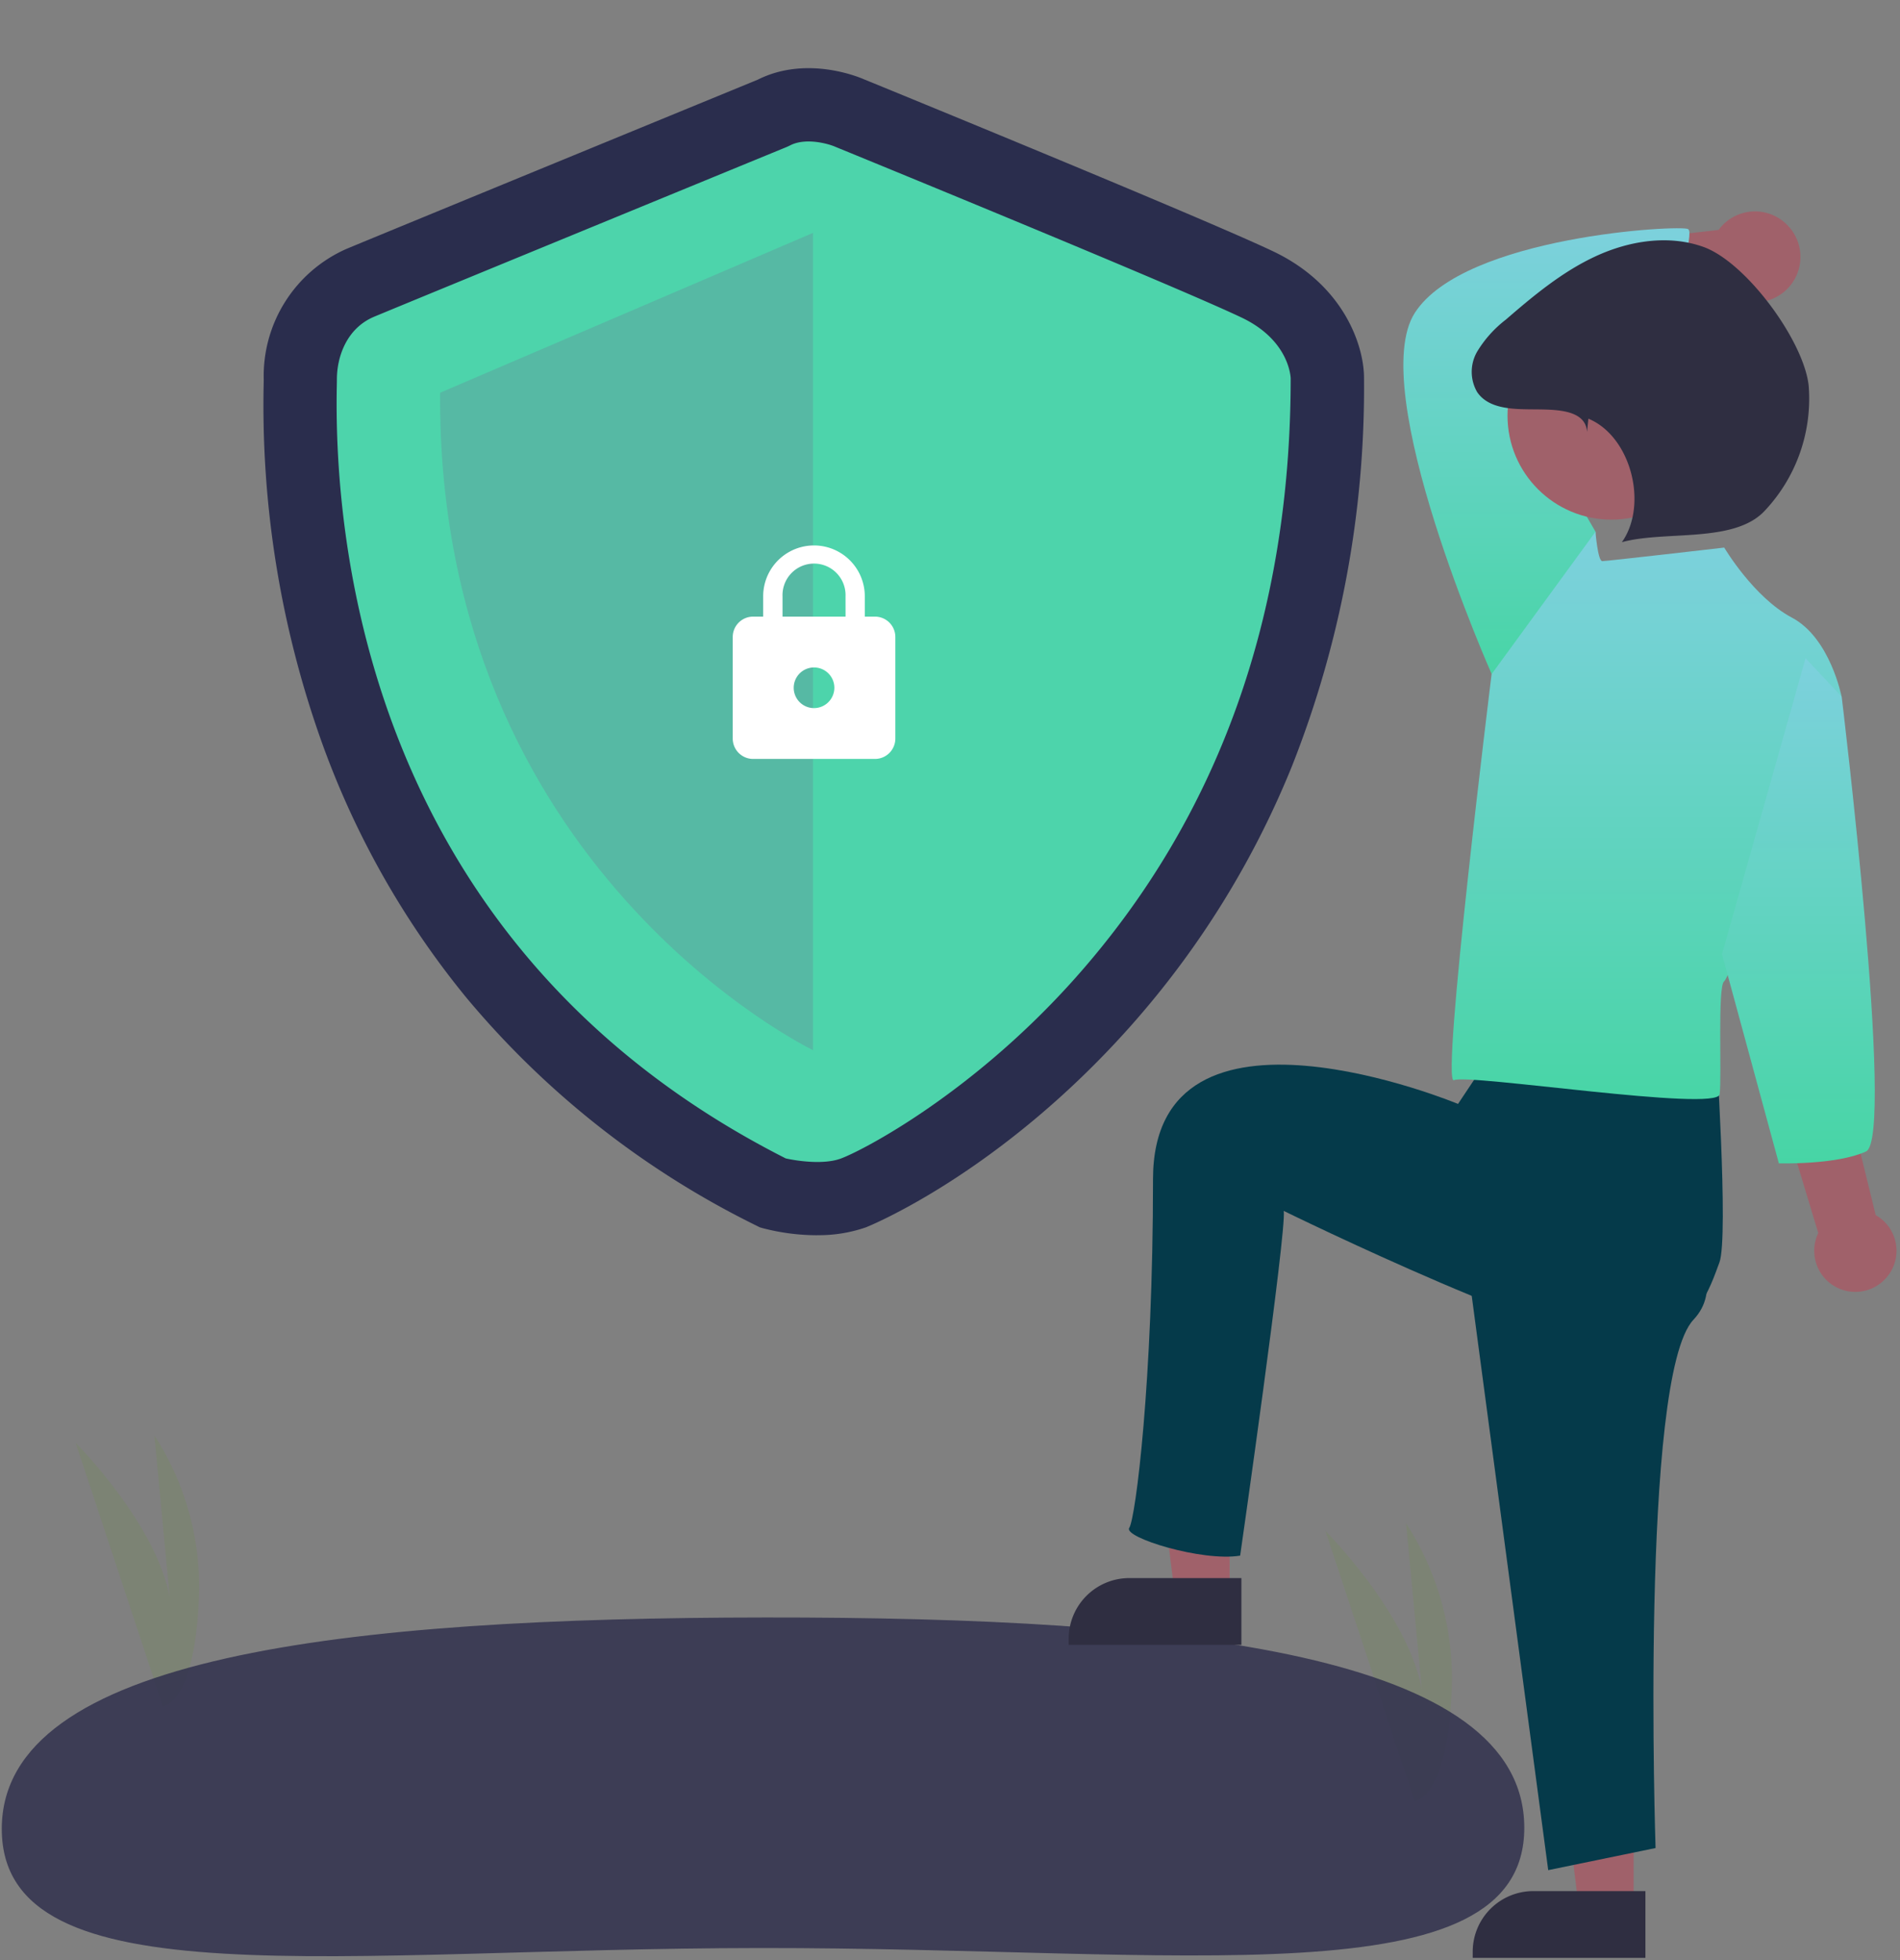 <svg xmlns="http://www.w3.org/2000/svg" xmlns:xlink="http://www.w3.org/1999/xlink" width="223" height="230" viewBox="0 0 223 230">
  <rect x="0" y="0" width="223" height="230" fill="#808080" stroke="none"/>
  <defs>
    <clipPath id="clip-path">
      <rect id="Rectangle_19222" data-name="Rectangle 19222" width="223" height="230" transform="translate(7210 2949)" fill="#fff"/>
    </clipPath>
    <linearGradient id="linear-gradient" x1="0.5" x2="0.5" y2="1" gradientUnits="objectBoundingBox">
      <stop offset="0" stop-color="#7dd1dd"/>
      <stop offset="1" stop-color="#47d5a5"/>
    </linearGradient>
  </defs>
  <g id="Mask_Group_247" data-name="Mask Group 247" transform="translate(-7210 -2949)" clip-path="url(#clip-path)">
    <g id="Group_60054" data-name="Group 60054" transform="translate(7073.705 2690.996)">
      <g id="Group_60012" data-name="Group 60012" transform="translate(136.504 282.81)">
        <path id="Path_54113" data-name="Path 54113" d="M913.489,667.131,903,635.476s11.538,11.538,11.538,21l-2.071-21.892a33.409,33.409,0,0,1,5.325,20.117C917.2,666.835,913.489,667.131,913.489,667.131Z" transform="translate(-747.647 -480.661)" fill="#5faa0a" opacity="0.09"/>
        <path id="Path_54114" data-name="Path 54114" d="M429.237,606.031,419,575.138s11.26,11.26,11.26,20.5l-2.021-21.366a32.607,32.607,0,0,1,5.2,19.633C432.859,605.743,429.237,606.031,429.237,606.031Z" transform="translate(-410.327 -430.656)" fill="#5faa0a" opacity="0.09"/>
        <path id="Path_54115" data-name="Path 54115" d="M579.038,644.863c.017,20.322-40.289,14.071-89.634,14.114s-89.042,6.363-89.06-13.96,40.275-24.777,89.619-24.82S579.02,624.541,579.038,644.863Z" transform="translate(-400.344 -455.232)" fill="#2f304c" opacity="0.83"/>
        <path id="Path_54116" data-name="Path 54116" d="M494.376,391.68h-6.451l-3.07-24.883h9.521Z" transform="translate(-350.266 -229.494)" fill="#a0616a"/>
        <path id="Path_54117" data-name="Path 54117" d="M471.814,416.357h13.158v7.834H464.7v-.717a7.117,7.117,0,0,1,7.117-7.117Z" transform="translate(-339.479 -256.015)" fill="#2f2e41"/>
        <path id="Path_54118" data-name="Path 54118" d="M596.376,470.68h-6.451l-3.07-24.883h9.521Z" transform="translate(-404.847 -271.768)" fill="#a0616a"/>
        <path id="Path_54119" data-name="Path 54119" d="M573.814,495.357h13.158v7.834H566.7v-.717a7.117,7.117,0,0,1,7.117-7.117Z" transform="translate(-394.06 -298.289)" fill="#2f2e41"/>
        <path id="Path_54120" data-name="Path 54120" d="M846.521,455.627a4.8,4.8,0,0,0-1.346-7.229l-14.983-61.036-9.58,4.122L838.432,450.5a4.822,4.822,0,0,0,8.088,5.127Z" transform="translate(-625.235 -330.638)" fill="#a0616a"/>
        <path id="Path_54121" data-name="Path 54121" d="M815.194,266.979a5.292,5.292,0,0,0-8.1.536l-23.191,2.662,3.528,8.945,21.091-3.947a5.32,5.32,0,0,0,6.668-8.2Z" transform="translate(-605.594 -265.346)" fill="#a0616a"/>
        <path id="Path_54122" data-name="Path 54122" d="M769,512.562l10.12,75.95,12.6-2.593s-1.852-55.313,4.445-61.981-8.1-18.35-8.1-18.35Z" transform="translate(-597.617 -393.903)" fill="#053a4a"/>
        <path id="Path_54123" data-name="Path 54123" d="M728.186,466.711l-4.649,6.973s-35.8-14.876-35.8,8.833-2.048,39.8-2.789,40.91,8.571,3.995,13.017,3.254c0,0,5.484-38.222,5.114-40.445,0,0,35.114,17.216,41.782,15.734s8.243-6.727,9.355-9.691-.465-26.5-.465-26.5L731.529,459Z" transform="translate(-552.619 -368.972)" fill="#053a4a"/>
        <path id="Path_54124" data-name="Path 54124" d="M765.89,323.488l-1.325-1.59s-14.841-33.392-9.01-42.4,31.272-10.336,32.067-9.806-1.9,7.412-.044,10.592c0,0-19.708,4.273-21.033,4.8S776.755,305.2,776.755,305.2l-1.325,11.926Z" transform="translate(-589.696 -267.617)" fill="url(#linear-gradient)"/>
        <path id="Path_54125" data-name="Path 54125" d="M798.4,348.049s-13.781,1.59-14.311,1.59-.8-3.445-.8-3.445l-12.191,16.7s-6.006,48.437-4.416,47.642,30.917,3.771,31.182,1.651-.265-12.721.53-13.251,13.781-33.392,13.781-33.392-1.325-6.89-5.83-9.276S798.4,348.049,798.4,348.049Z" transform="translate(-596.239 -308.609)" fill="url(#linear-gradient)"/>
        <path id="Path_54126" data-name="Path 54126" d="M844.451,378.118l4.24,4.505s6.3,51.77,2.855,53.359-10.228,1.395-10.228,1.395l-6.673-24.543Z" transform="translate(-632.745 -325.692)" fill="url(#linear-gradient)"/>
        <circle id="Ellipse_1523" data-name="Ellipse 1523" cx="12.198" cy="12.198" r="12.198" transform="translate(176.725 11.766)" fill="#a0616a"/>
        <path id="Path_54127" data-name="Path 54127" d="M784.986,295.113c-.165-2.531-3.358-2.618-5.894-2.642s-5.568.067-7-2.025a4.727,4.727,0,0,1,.016-4.783,13.588,13.588,0,0,1,3.34-3.718c3.273-2.831,6.647-5.639,10.577-7.451s8.535-2.544,12.611-1.089c5.007,1.787,11.775,10.983,12.36,16.267a19.163,19.163,0,0,1-5.087,14.619c-3.56,3.949-11.707,2.355-16.834,3.76,3.117-4.412,1.063-12.428-3.931-14.488Z" transform="translate(-598.926 -269.245)" fill="#2f2e41"/>
      </g>
    </g>
    <g id="Group_60055" data-name="Group 60055" transform="translate(7118 2731.996)">
      <path id="Path_54175" data-name="Path 54175" d="M258.71,171.71s-43.762,17.974-48.451,19.928-7.033,6.642-7.033,11.331-3.517,65.872,55.484,95.453c0,0,5.355,1.482,9.418,0s55.64-26.489,55.64-95.649c0,0,0-7.033-8.205-10.941s-47.877-20.123-47.877-20.123S262.812,169.561,258.71,171.71Z" transform="translate(-76.186 58.245)" fill="#4dd4ab"/>
      <path id="Path_54176" data-name="Path 54176" d="M295.711,215.286V311.17s-44.153-21.254-43.762-77.129Z" transform="translate(-108.292 29.042)" fill="#56b9a4"/>
      <g id="Group_60019" data-name="Group 60019">
        <path id="Path_54174" data-name="Path 54174" d="M255.418,294.925a25.363,25.363,0,0,1-6.287-.813l-.4-.112-.376-.188a104.16,104.16,0,0,1-34.038-26.72,101.151,101.151,0,0,1-17.186-30.518,117.459,117.459,0,0,1-6.642-41.378c.006-.3.011-.524.011-.681a16.293,16.293,0,0,1,9.678-15.3c4.5-1.875,45.355-18.656,48.306-19.868,5.559-2.786,11.49-.461,12.439-.054,2.129.87,39.9,16.318,48.059,20.2,8.411,4.005,10.656,11.2,10.656,14.821a120.7,120.7,0,0,1-8.437,45.527,105.419,105.419,0,0,1-18.945,30.531c-15.465,17.4-30.934,23.573-31.084,23.628a16.9,16.9,0,0,1-5.749.918Zm-3.638-9.011c1.341.3,4.429.752,6.441.018,2.557-.932,15.5-7.646,27.6-21.262,16.717-18.812,25.2-42.46,25.211-70.288-.03-.564-.43-4.585-5.755-7.12-8-3.811-47.26-19.863-47.656-20.025l-.108-.046c-.823-.345-3.441-1.071-5.246-.125l-.361.168c-.438.18-43.806,17.992-48.431,19.919-3.235,1.348-4.388,4.688-4.388,7.364,0,.2-.005.48-.012.848-.369,19.041,4.037,65.894,52.7,90.55Z" transform="translate(-67.546 67.004)" fill="#2a2d4d"/>
        <path id="Icon_material-lock" data-name="Icon material-lock" d="M22.7,9.849H21.5V7.463a5.963,5.963,0,0,0-11.927,0V9.849H8.385A2.392,2.392,0,0,0,6,12.234V24.161a2.392,2.392,0,0,0,2.385,2.385H22.7a2.392,2.392,0,0,0,2.385-2.385V12.234A2.392,2.392,0,0,0,22.7,9.849ZM15.542,20.583A2.385,2.385,0,1,1,17.927,18.2,2.392,2.392,0,0,1,15.542,20.583Zm3.7-10.734H11.844V7.463a3.7,3.7,0,1,1,7.395,0Z" transform="translate(172 279.5)" fill="#fff"/>
      </g>
    </g>
  </g>
</svg>
